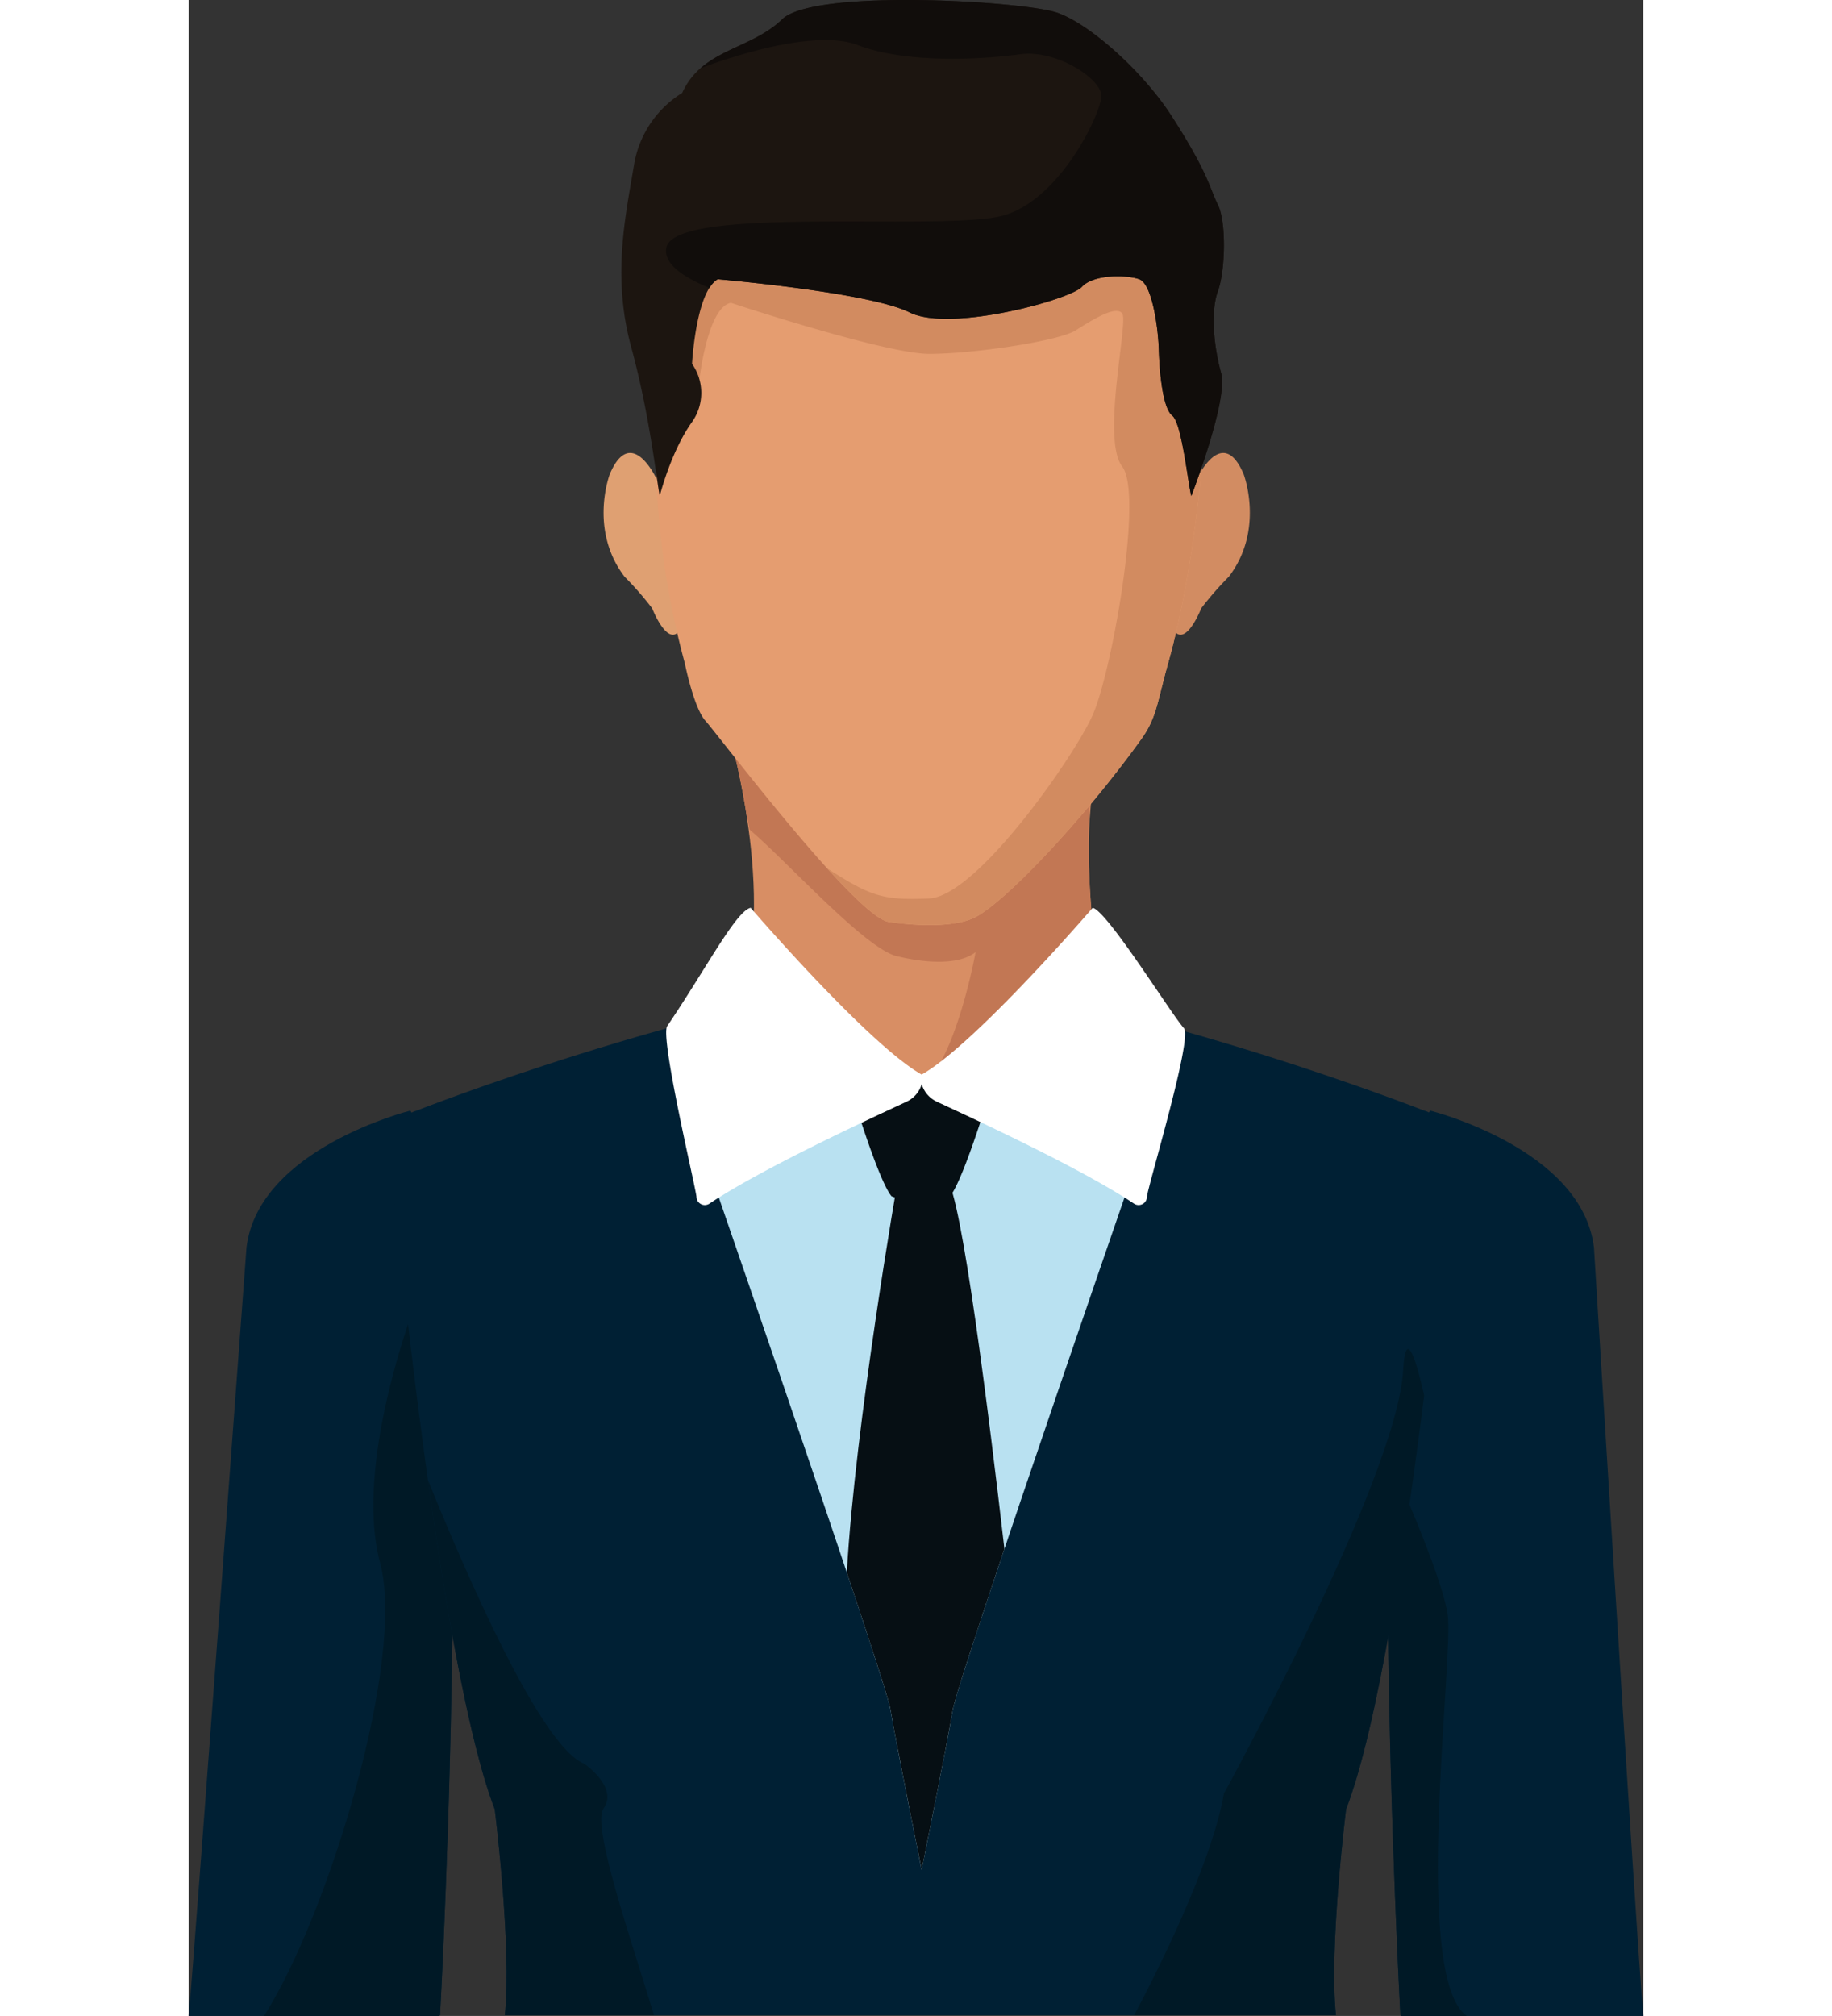 <svg xmlns="http://www.w3.org/2000/svg" width="200.889" height="220.97" viewBox="0 0 212.889 294.97">
  <rect x="0" y="0" width="212.889" height="294.97" fill="#333333" stroke="none"/>
  <g id="Group_520" data-name="Group 520" transform="translate(-1507.555 -5847.848)">
    <g id="Group_517" data-name="Group 517" transform="translate(1205.92 5822.076)">
      <path id="Path_1327" data-name="Path 1327" d="M398.566,156.4H372.111l-2.537-29.01h26.455Z" transform="translate(109.813 164.247)" fill="#e89363"/>
      <g id="Group_330" data-name="Group 330" transform="translate(301.635 25.773)">
        <path id="Path_1328" data-name="Path 1328" d="M370.758,220.348c-.055-.037-.115-.063-.173-.1,0,0-6.384-116.362,4.351-132.366,0,0,22.2,5.526,23.979,20,0,0,6.114,99.544,7.208,112.466Z" transform="translate(-193.233 74.622)" fill="#002034"/>
        <g id="Group_329" data-name="Group 329" transform="translate(0 15.262)">
          <g id="Group_328" data-name="Group 328">
            <g id="Group_327" data-name="Group 327">
              <path id="Path_1329" data-name="Path 1329" d="M304.121,156.4h26.455l2.537-29.01H306.658Z" transform="translate(-297.617 123.212)" fill="#e89363"/>
              <path id="Path_1330" data-name="Path 1330" d="M338.238,220.348c.058-.037.115-.063.173-.1,0,0,6.384-116.362-4.351-132.366,0,0-22.2,5.526-23.979,20,0,0-7.349,99.544-8.445,112.466Z" transform="translate(-301.635 59.36)" fill="#002034"/>
              <path id="Path_1331" data-name="Path 1331" d="M322.842,142.08c3.739,13.958-7.467,51.218-17,66.233h25.585c.058-.037.115-.063.173-.1,0,0,4.115-75.039.178-112.885l-1.952,3.877S318.483,125.817,322.842,142.08Z" transform="translate(-294.829 71.396)" fill="#001926"/>
              <g id="Group_326" data-name="Group 326" transform="translate(29.911)">
                <g id="Group_325" data-name="Group 325">
                  <g id="Group_324" data-name="Group 324">
                    <g id="Group_323" data-name="Group 323">
                      <g id="Group_322" data-name="Group 322">
                        <g id="Group_321" data-name="Group 321">
                          <g id="Group_320" data-name="Group 320">
                            <path id="Path_1332" data-name="Path 1332" d="M463.979,100.2s-39.067-15.392-73.755-19.942c-34.69,4.55-73.708,19.942-73.708,19.942-4.238.96-3.378,11.7-3.378,11.7s6.617,69.385,14.8,90.528c0,0,2.538,20.3,1.478,30.14H451.073c-1.057-9.84,1.481-30.14,1.481-30.14,8.187-21.143,14.8-90.528,14.8-90.528S468.218,101.165,463.979,100.2Z" transform="translate(-313.068 47.04)" fill="#002034"/>
                            <path id="Path_1333" data-name="Path 1333" d="M364.3,85.868h0L329.234,88.32s29.672,85.486,30.5,90.468,4.565,23.448,4.565,23.448h0s3.731-18.469,4.563-23.448,30.5-90.468,30.5-90.468Z" transform="translate(-286.937 56.1)" fill="#b9e1f1"/>
                            <path id="Path_1334" data-name="Path 1334" d="M353.09,91.722h-7.158s-6.269,35.8-7.483,57.546c3.571,10.664,6.156,18.636,6.392,20.057.829,4.979,4.565,23.448,4.565,23.448h0s3.731-18.469,4.563-23.448c.262-1.57,3.391-11.143,7.548-23.518C359.251,126.208,355.241,94.087,353.09,91.722Z" transform="translate(-272.042 65.562)" fill="#060f14"/>
                            <path id="Path_1335" data-name="Path 1335" d="M357.565,90.285l-9.128-3.778V86.4l-.131.052-.131-.052v.107l-9.126,3.778s3.265,10.5,4.979,12.527a28.487,28.487,0,0,0,4.147,1.232v.044c.039-.005.089-.016.131-.024.044.008.092.018.131.024v-.044a28.558,28.558,0,0,0,4.15-1.232C354.3,100.79,357.565,90.285,357.565,90.285Z" transform="translate(-271.073 56.96)" fill="#060f14"/>
                            <g id="Group_319" data-name="Group 319" transform="translate(30.803)">
                              <path id="Path_1336" data-name="Path 1336" d="M331.965,67.169s7.234,25.423.521,39.834c0,0,24.021,19.345,54.8,2.056,0,0-6.114-26.32-.719-41.89Z" transform="translate(-313.326 25.876)" fill="#d88e64"/>
                              <path id="Path_1337" data-name="Path 1337" d="M386.1,102.89a122.143,122.143,0,0,1-1.756-19.879,54.6,54.6,0,0,1,1.839-15.842H331.965a100.8,100.8,0,0,1,2.295,11,17.994,17.994,0,0,1,.424,2.07c5.717,4.856,17.446,18,21.883,18.594,0,0,7.776,2.059,11.211-.659,0,0-2.2,12.349-6.316,18.045a48.2,48.2,0,0,0,6.878-.5c.824-.123,1.654-.264,2.491-.432Z" transform="translate(-313.326 25.876)" fill="#c27754"/>
                              <g id="Group_318" data-name="Group 318">
                                <path id="Path_1338" data-name="Path 1338" d="M332.567,54.848s-3.7-7.967-6.816-.654c0,0-3.111,8.121,2.166,15.018a46.906,46.906,0,0,1,4.034,4.618s2.543,6.536,4.382,2.616Z" transform="translate(-324.841 -0.088)" fill="#dfa072"/>
                                <path id="Path_1339" data-name="Path 1339" d="M360.369,54.848s3.7-7.967,6.816-.654c0,0,3.113,8.121-2.166,15.018a47.558,47.558,0,0,0-4.037,4.618s-2.538,6.536-4.377,2.616Z" transform="translate(-273.501 -0.088)" fill="#d28c62"/>
                                <path id="Path_1340" data-name="Path 1340" d="M402.682,113.448c3.924-13.961,5.008-29.955,5.008-29.955,0-32.257-17.7-51.547-39.724-51.887h-.44c-22.022.34-39.732,22.5-39.732,54.76a122.159,122.159,0,0,0,4.181,27.082s1.3,6.5,3.009,8.37,21.789,28.479,26.768,29.41c0,0,8.4,1.4,12.608-.62s15.716-14.008,24.431-26.145C401.039,121.331,401.117,119.008,402.682,113.448Z" transform="translate(-320.068 -31.606)" fill="#e59d70"/>
                                <path id="Path_1341" data-name="Path 1341" d="M367.13,31.606h-.44c-18.443.285-33.85,15.879-38.379,39.884l4.947.4s1.175-10.612,4.613-11.235c0,0,22.576,7.47,29.036,7.47s18.908-1.865,21.4-3.425,5.913-3.734,6.847-2.488-3.111,18.362,0,22.409-1.554,30.19-4.359,36.414-16.967,26.454-23.887,26.768-8.61-.364-14.926-4.382c3.841,4.238,7.253,7.491,8.935,7.8,0,0,8.4,1.4,12.608-.62s15.716-14.008,24.431-26.145c2.247-3.132,2.326-5.455,3.891-11.015,3.924-13.961,5.008-29.955,5.008-29.955,0-23.565-9.453-40.2-23.131-47.589-3.618-1.253-7.3-2.522-10.957-3.773A37.419,37.419,0,0,0,367.13,31.606Z" transform="translate(-319.232 -31.606)" fill="#d28b60"/>
                              </g>
                            </g>
                          </g>
                        </g>
                      </g>
                    </g>
                  </g>
                </g>
              </g>
              <path id="Path_1342" data-name="Path 1342" d="M404.127,94.158c-1.844-2.022-11.193-17.132-13.351-17.616,0,0-17.2,19.981-25.036,24.4-7.831-4.419-25.036-24.4-25.036-24.4-2.161.484-6.609,9.058-12.21,17.307-1.083,1.593,4.045,23.094,4.283,24.963a1.219,1.219,0,0,0,1.894,1.018c8.359-5.6,26.391-13.741,28.874-14.929a4.085,4.085,0,0,0,2.2-2.567,4.077,4.077,0,0,0,2.2,2.567c2.483,1.188,20.515,9.33,28.877,14.929a1.215,1.215,0,0,0,1.889-1.018C398.939,116.944,405.425,95.581,404.127,94.158Z" transform="translate(-258.465 41.026)" fill="#fff"/>
            </g>
          </g>
        </g>
        <path id="Path_1343" data-name="Path 1343" d="M331.458,98.338s1.614-6.465,4.725-10.821a7.375,7.375,0,0,0,0-8.508s.557-10.544,3.754-12.378c0,0,22.181,1.9,28.1,4.856s23.5-1.868,25.211-3.736,6.536-1.777,8.4-1.12,2.771,7.035,2.865,10.3.56,8.558,1.962,9.649,2.292,9.882,2.794,11.755c0,0,5.453-14.089,4.364-17.98s-1.557-9.042-.468-12,1.245-10.117,0-12.608-1.371-4.6-6.823-13.056c-4.152-6.431-11.826-13.333-16.653-15.044s-35.637-3.579-40.3.937-11.7,4.3-14.652,10.79a15.273,15.273,0,0,0-7.054,10.58c-1.248,7.47-3.215,16.289-.416,26.559S331.021,96.347,331.458,98.338Z" transform="translate(-262.522 -25.773)" fill="#1c1510"/>
      </g>
      <path id="Path_1344" data-name="Path 1344" d="M337.9,150.065c-6.384-2.509-17.427-28.032-22.89-41.524,2.609,18.641,6.031,38.486,9.785,48.183,0,0,2.538,20.3,1.478,30.14H348.11c-3.331-11.017-9.173-27.733-7.383-30.263C342.927,153.487,337.9,150.065,337.9,150.065Z" transform="translate(21.623 133.782)" fill="#001926"/>
      <path id="Path_1345" data-name="Path 1345" d="M396.977,108.01c-1.457-6.491-2.745-9.495-3.074-3.7-.9,15.873-26.234,61.937-26.234,61.937-1.881,10.735-10.468,27.417-13.147,32.443h29.546c-1.057-9.84,1.481-30.14,1.481-30.14C390.154,156.658,394.262,129.5,396.977,108.01Z" transform="translate(85.484 121.954)" fill="#001926"/>
      <path id="Path_1346" data-name="Path 1346" d="M380.291,189.136c-8.1-5.748-1.868-52.458-2.784-58.685-.882-5.981-8.126-22.006-8.694-23.257-.651,37.66,1.771,81.844,1.771,81.844.058.034.118.06.173.1Z" transform="translate(108.403 131.607)" fill="#001926"/>
      <path id="Path_1347" data-name="Path 1347" d="M402.438,86.583c1.4,1.088,2.292,9.882,2.794,11.755,0,0,5.453-14.089,4.364-17.98s-1.557-9.042-.468-12,1.245-10.117,0-12.608-1.371-4.6-6.823-13.056c-4.152-6.431-11.826-13.333-16.653-15.044s-35.637-3.579-40.3.937c-3.569,3.448-8.514,4.15-11.967,7.182.586-.228,15.821-6.156,23-3.409,7.313,2.8,18.516,2.072,23.806,1.347s11.928,3.631,11.878,6.122-5.9,14.939-14.183,17.43-48.413-1.614-49.509,4.8c-.4,2.315,2.488,4.28,6.326,5.85A3.706,3.706,0,0,1,335.9,66.63s22.181,1.9,28.1,4.856,23.5-1.868,25.211-3.736,6.536-1.777,8.4-1.12,2.771,7.035,2.865,10.3S401.036,85.492,402.438,86.583Z" transform="translate(43.148 0)" fill="#110d0b"/>
    </g>
  </g>
</svg>
